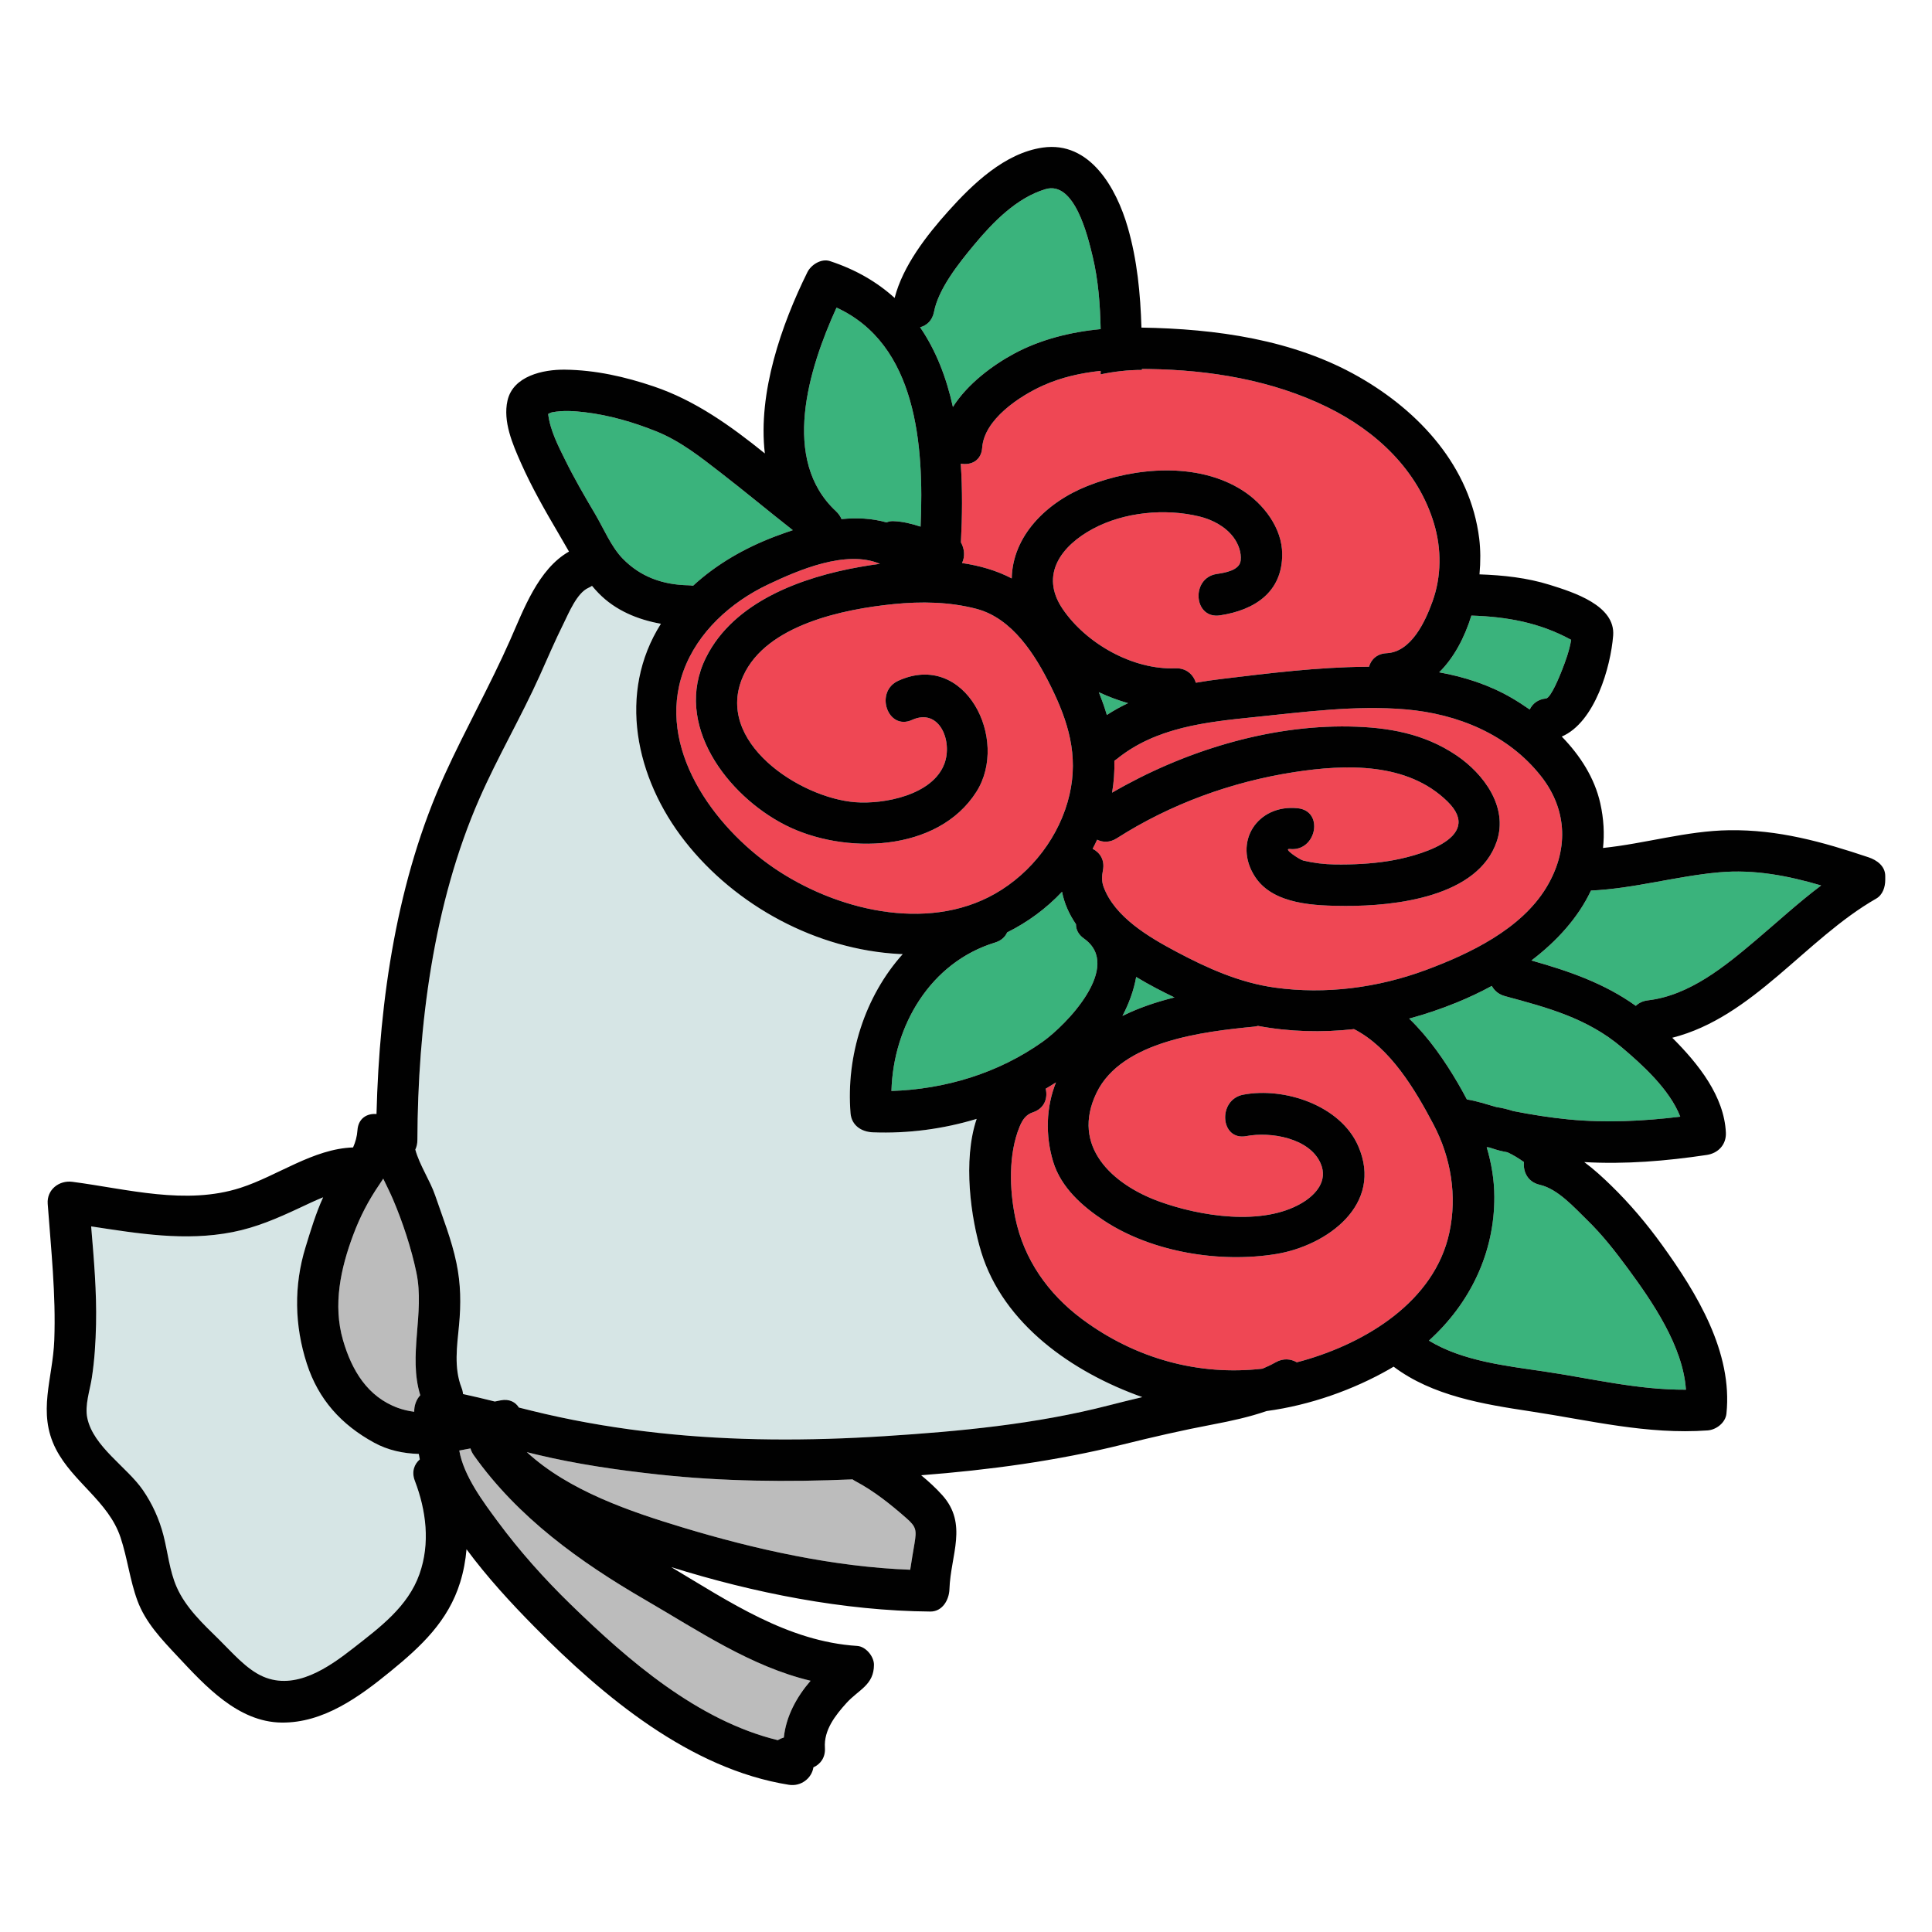 <?xml version="1.0" encoding="utf-8"?>
<!-- Generator: Adobe Illustrator 16.0.3, SVG Export Plug-In . SVG Version: 6.00 Build 0)  -->
<!DOCTYPE svg PUBLIC "-//W3C//DTD SVG 1.1//EN" "http://www.w3.org/Graphics/SVG/1.1/DTD/svg11.dtd">
<svg version="1.1" id="Layer_1" xmlns="http://www.w3.org/2000/svg" xmlns:xlink="http://www.w3.org/1999/xlink" x="0px" y="0px"
	 width="512px" height="512px" viewBox="0 0 512 512" enable-background="new 0 0 512 512" xml:space="preserve">
<g>
	<g>
		<g>
			<path fill="#EF4754" d="M380.024,138.748c-4.236-14.125-15.246-24.477-28.254-30.847c-14.642-7.17-31.142-9.875-47.36-10.104
				c-0.595-0.008-1.191-0.014-1.79-0.016c0,0.085,0,0.17,0,0.255c-3.657-0.012-7.344,0.427-10.944,1.171
				c0.003-0.31,0.003-0.616,0.007-0.926c-5.239,0.567-10.397,1.705-15.208,3.86c-6.252,2.801-15.661,8.994-16.187,16.499
				c-0.245,3.495-3.009,4.724-5.681,4.232c0.478,6.956,0.395,14.018,0.043,20.861c0.942,1.651,1.141,3.766,0.293,5.48
				c4.658,0.687,9.146,1.962,13.173,4.073c0.217-11.203,9.095-20.14,20.098-24.506c12.524-4.969,29.205-6.388,41.045,1.175
				c5.576,3.562,10.507,9.942,10.536,16.871c0.042,10.072-7.268,14.861-16.483,16.25c-7.033,1.059-7.809-9.922-0.847-10.971
				c2.041-0.307,6.029-0.903,6.326-3.568c0.237-2.127-0.622-4.419-1.885-6.115c-2.16-2.902-5.607-4.716-9.08-5.557
				c-9.062-2.193-19.89-1.177-28.189,3.272c-8.246,4.42-14.237,12.097-8.024,21.246c6.233,9.178,18.607,16.173,29.853,15.723
				c2.908-0.116,4.763,1.665,5.452,3.823c2.288-0.401,4.588-0.732,6.882-1.008c12.572-1.512,25.338-3.112,38.014-3.215
				c0.325-0.003,0.652,0.001,0.978,0c0.546-1.907,2.074-3.47,4.675-3.6c6.535-0.324,10.239-8.381,12.157-13.712
				C382.01,152.763,382.051,145.504,380.024,138.748z"/>
		</g>
	</g>
	<g>
		<g>
			<path fill="#3AB37C" d="M289.571,68.007c-1.276-5.34-4.787-20.202-12.535-17.872c-7.656,2.302-13.903,8.754-18.88,14.736
				c-4.181,5.024-9.456,11.684-10.631,17.769c-0.448,2.317-1.943,3.626-3.688,4.091c4.25,6.209,6.998,13.423,8.695,21.12
				c3.835-6.109,10.576-11.103,16.266-14.156c7.011-3.762,14.915-5.705,22.884-6.482C291.548,80.716,291.06,74.238,289.571,68.007z"
				/>
		</g>
	</g>
	<g>
		<g>
			<path fill="#3AB37C" d="M221.689,81.518c-7.528,16.502-14.764,40.354-0.167,53.94c0.714,0.665,1.196,1.381,1.494,2.112
				c4.034-0.404,8.066-0.223,11.933,0.875c0.544-0.235,1.132-0.364,1.755-0.34c2.589,0.102,4.883,0.68,7.263,1.454
				C244.926,117.812,242.874,91.238,221.689,81.518z"/>
		</g>
	</g>
	<g>
		<g>
			<path fill="#3AB37C" d="M389.933,163.138c-1.781,5.75-4.589,11.155-8.539,15.034c6.706,1.213,13.214,3.305,19.156,6.755
				c1.624,0.943,3.245,1.985,4.84,3.103c0.726-1.521,2.146-2.709,4.312-2.925c1.307-0.129,3.688-6.107,4.217-7.447
				c0.996-2.524,1.996-5.316,2.459-8.095C408.027,165.004,399.449,163.439,389.933,163.138z"/>
		</g>
	</g>
	<g>
		<g>
			<path fill="#3AB37C" d="M191,125.278c-5.416-4.192-10.733-8.418-17.133-10.984c-6.027-2.417-12.427-4.283-18.891-5.044
				c-2.849-0.335-5.803-0.536-8.644,0.014c-0.309,0.06-0.709,0.257-1.061,0.435c0.481,4.281,2.698,8.545,4.557,12.305
				c2.389,4.832,5.096,9.51,7.846,14.144c2.246,3.784,4.276,8.732,7.332,11.874c4.764,4.898,10.678,6.966,17.461,7.084
				c0.419,0.007,0.815,0.056,1.19,0.135c6.242-5.747,13.697-10.01,21.702-13.051c1.54-0.585,3.128-1.153,4.746-1.688
				C203.695,135.479,197.44,130.263,191,125.278z"/>
		</g>
	</g>
	<g>
		<g>
			<path fill="#BCBCBC" d="M110.352,337.264c-1.334-6.42-3.638-13.396-6.208-19.429c-0.796-1.869-1.72-3.668-2.583-5.481
				c-0.329,0.519-0.667,1.034-1.017,1.545c-2.918,4.273-5.092,8.448-6.918,13.314c-3.343,8.911-5.443,18.566-2.725,27.941
				c2.298,7.926,6.452,15.008,14.582,17.962c1.397,0.508,2.834,0.825,4.294,1.019c-0.05-1.578,0.511-3.215,1.598-4.384
				C108.11,359.149,112.594,348.054,110.352,337.264z"/>
		</g>
	</g>
	<g>
		<g>
			<path fill="#EF4754" d="M408.398,205.709c-8.724-11.084-22.144-16.552-35.932-17.72c-13.368-1.132-26.84,0.702-40.123,2.057
				c-12.813,1.307-26.02,2.718-36.377,11.104c-0.216,0.175-0.434,0.322-0.651,0.457c0.08,2.818-0.122,5.633-0.599,8.455
				c18.765-10.896,41.278-17.924,62.879-17.531c10.235,0.187,19.801,1.831,28.426,7.678c7.155,4.852,13.695,13.616,10.66,22.702
				c-4.943,14.801-26.959,17.233-40.188,17.165c-7.811-0.04-19.008-0.286-23.858-7.669c-6.05-9.209,0.638-19.364,11.305-18.214
				c7.057,0.761,4.9,11.552-2.099,10.798c-2.055-0.221,2.63,2.85,3.547,3.066c2.771,0.653,5.567,0.995,8.414,1.032
				c4.787,0.063,9.567-0.167,14.301-0.926c6.651-1.066,25.638-5.792,15.517-15.74c-10.638-10.456-26.926-9.923-40.665-7.802
				c-16.589,2.562-32.835,8.478-46.989,17.53c-1.84,1.177-3.697,1.124-5.213,0.378c-0.382,0.816-0.777,1.622-1.192,2.409
				c1.918,0.976,3.271,2.959,2.728,5.703c-0.291,1.47-0.365,2.899,0.157,4.338c2.93,8.084,12.14,13.427,19.323,17.248
				c8.237,4.382,16.778,8.208,26.095,9.499c13.447,1.864,27.308,0.048,40.017-4.667c11.589-4.299,25.165-10.786,31.861-21.772
				C415.656,225.584,415.568,214.819,408.398,205.709z"/>
		</g>
	</g>
	<g>
		<g>
			<path fill="#3AB37C" d="M287.259,248.723c-1.521-1.074-2.131-2.435-2.109-3.783c-1.801-2.658-3.11-5.525-3.698-8.613
				c-4.193,4.457-9.116,8.062-14.543,10.769c-0.522,1.187-1.551,2.183-3.199,2.687c-17.165,5.246-27.007,22.096-27.465,39.338
				c14.26-0.46,28.309-4.702,40.045-13.025C282.636,271.594,297.666,256.069,287.259,248.723z"/>
		</g>
	</g>
	<g>
		<g>
			<path fill="#3AB37C" d="M301.099,258.905c-0.617,3.516-1.917,7.055-3.636,10.324c4.312-2.137,9.002-3.713,13.788-4.899
				C308.002,262.775,304.516,260.974,301.099,258.905z"/>
		</g>
	</g>
	<g>
		<g>
			<path fill="#EF4754" d="M278.439,181.8c-4.114-8.293-10.148-17.954-19.678-20.453c-7.14-1.873-14.62-1.985-21.934-1.255
				c-13.123,1.31-33.708,5.435-39.861,19.024c-7.892,17.428,14.987,32.333,29.67,33.476c7.658,0.596,20.577-1.894,23.653-10.234
				c2.223-6.028-1.383-14.841-8.58-11.576c-6.475,2.938-10.039-7.479-3.638-10.383c17.7-8.032,29.474,15.567,20.697,29.412
				c-10.265,16.192-35.162,16.682-50.592,8.872c-15.371-7.78-29.908-26.753-21.064-44.461c7.409-14.834,25.421-21.257,40.711-23.971
				c1.728-0.307,3.521-0.587,5.357-0.832c-8.952-3.793-21.57,1.645-29.679,5.497c-9.819,4.665-18.678,12.607-22.424,23.036
				c-7.235,20.144,7.974,41.055,23.874,51.969c16.226,11.138,40.51,17.287,58.715,6.94c9.722-5.525,17.255-15.333,19.771-26.308
				C285.828,200.129,283.101,191.2,278.439,181.8z"/>
		</g>
	</g>
	<g>
		<g>
			<path fill="#3AB37C" d="M291.196,183.44c0.437,1.101,0.862,2.206,1.253,3.316c0.321,0.911,0.605,1.819,0.874,2.726
				c1.808-1.184,3.689-2.219,5.624-3.139C296.321,185.595,293.717,184.622,291.196,183.44z"/>
		</g>
	</g>
	<g>
		<g>
			<path fill="#3AB37C" d="M429.732,277.521c-9.127-7.704-19.586-10.481-30.891-13.532c-1.695-0.458-2.84-1.472-3.5-2.708
				c-3.065,1.661-6.201,3.136-9.324,4.41c-4.119,1.679-8.323,3.101-12.579,4.247c5.189,5.004,9.459,11.204,12.922,17.134
				c0.825,1.414,1.619,2.847,2.378,4.296c2.67,0.413,5.181,1.262,7.794,2.01c1.545,0.231,3.034,0.591,4.475,1.064
				c4.868,0.952,9.816,1.749,14.749,2.223c9.859,0.948,19.726,0.462,29.526-0.729C442.477,288.658,435.054,282.012,429.732,277.521z
				"/>
		</g>
	</g>
	<g>
		<g>
			<path fill="#3AB37C" d="M455.52,231.183c-11.391,1.027-22.467,4.304-33.9,4.827c-3.395,7.215-9.064,13.418-15.776,18.531
				c9.98,2.816,19.298,6.037,27.665,12.02c0.783-0.757,1.842-1.296,3.195-1.455c11.092-1.305,20.453-9.04,28.69-16.008
				c5.698-4.82,11.25-9.942,17.236-14.44C473.829,232.083,464.954,230.333,455.52,231.183z"/>
		</g>
	</g>
	<g>
		<g>
			<path fill="#3AB37C" d="M431.375,336.12c-3.313-4.498-6.756-8.905-10.769-12.805c-3.363-3.268-7.76-8.243-12.529-9.326
				c-3.224-0.732-4.486-3.475-4.213-6.033c-1.382-0.979-2.847-1.891-4.369-2.588c-0.506-0.102-1.016-0.195-1.519-0.307
				c-1.073-0.239-2.181-0.594-3.303-0.976c-0.042-0.002-0.082-0.008-0.124-0.01c-0.19-0.008-0.373-0.04-0.56-0.061
				c1.25,4.226,2.002,8.595,2.024,13.12c0.072,15.06-6.597,28.431-17.34,38.139c8.878,5.413,20.406,6.683,30.375,8.153
				c12.733,1.877,24.903,4.929,37.74,4.857C446.01,356.718,437.799,344.841,431.375,336.12z"/>
		</g>
	</g>
	<g>
		<g>
			<path fill="#BCBCBC" d="M240.194,402.32c-4.144-3.638-8.619-7.222-13.515-9.802c-0.271-0.143-0.515-0.302-0.745-0.469
				c-17.188,0.735-34.434,0.566-51.545-1.3c-10.741-1.171-21.55-2.739-32.066-5.25c-0.903-0.216-1.803-0.444-2.704-0.667
				c11.11,10.26,27.427,15.761,41.307,19.963c19.186,5.809,40.079,10.452,60.289,11.204c0.333-2.312,0.753-4.609,1.138-6.958
				C242.935,405.494,242.837,404.641,240.194,402.32z"/>
		</g>
	</g>
	<g>
		<g>
			<path fill="#D6E5E5" d="M109.935,392.409c-0.914-2.391-0.149-4.384,1.317-5.653c-0.101-0.481-0.193-0.964-0.271-1.451
				c-4.117-0.129-8.132-0.954-11.859-2.997c-8.646-4.74-14.723-11.384-17.811-20.932c-3.269-10.107-3.479-20.65-0.342-30.849
				c1.329-4.32,2.722-8.989,4.672-13.238c-2.13,0.86-4.214,1.864-6.264,2.824c-5.802,2.717-11.415,5.163-17.733,6.404
				c-12.631,2.482-25.009,0.377-37.485-1.512c0.722,8.628,1.482,17.28,1.296,25.929c-0.103,4.766-0.396,9.528-1.124,14.244
				c-0.517,3.348-1.905,7.215-1.192,10.617c1.587,7.58,10.519,12.986,14.714,19.069c2.522,3.658,4.375,7.747,5.479,12.058
				c1.15,4.494,1.604,9.346,3.472,13.624c2.386,5.465,7.002,9.794,11.207,13.91c3.411,3.338,7.231,7.888,11.676,9.834
				c8.61,3.77,17.421-2.407,24.004-7.562c6.961-5.451,14.408-10.927,17.472-19.582C114.045,409.004,112.959,400.321,109.935,392.409
				z"/>
		</g>
	</g>
	<g>
		<g>
			<path fill="#EF4754" d="M379.921,298.046c-4.865-9.233-11.454-20.389-21.099-25.324c-8.493,0.95-17.053,0.721-25.451-0.848
				c-0.332,0.092-0.681,0.164-1.058,0.201c-13.27,1.301-35.042,3.753-41.71,17.508c-6.915,14.263,4.248,24.349,16.634,28.835
				c10.737,3.89,27.314,6.598,37.785,0.387c3.724-2.209,6.972-5.896,4.949-10.516c-2.946-6.727-13.279-8.437-19.657-7.214
				c-6.973,1.335-7.724-9.653-0.847-10.971c10.897-2.087,25.758,2.837,30.467,13.589c6.791,15.504-8.242,26.412-21.711,28.627
				c-14.862,2.445-32.8-0.435-45.527-8.765c-5.817-3.808-11.538-8.848-13.613-15.76c-2.061-6.866-1.888-14.361,0.761-20.949
				c-0.9,0.572-1.806,1.134-2.725,1.672c0.603,2.465-0.292,5.238-3.409,6.263c-1.83,0.602-2.745,1.979-3.473,3.726
				c-3.024,7.254-2.735,16.756-1.152,24.344c2.264,10.848,8.593,19.957,17.667,26.716c14.043,10.461,30.869,15.105,47.811,13.148
				c1.192-0.503,2.365-1.046,3.488-1.685c2.011-1.144,4.027-0.929,5.613-0.006c0.507-0.13,1.013-0.262,1.519-0.404
				c16.723-4.713,34.995-15.671,38.917-33.984C386.18,316.925,384.544,306.82,379.921,298.046z"/>
		</g>
	</g>
	<g>
		<g>
			<path fill="#BCBCBC" d="M170.944,423.952c-17.257-10.013-33.691-21.817-45.377-38.286c-0.433-0.61-0.716-1.22-0.883-1.818
				c-0.988,0.191-1.973,0.389-2.969,0.557c1.159,6.772,6.484,13.797,10.133,18.74c5.821,7.886,12.372,15.21,19.394,22.044
				c15.273,14.86,33.614,30.779,54.881,35.976c0.496-0.308,1.039-0.545,1.603-0.706c0.584-5.583,3.351-10.71,7.087-15.04
				C198.949,441.628,185.011,432.114,170.944,423.952z"/>
		</g>
	</g>
	<g>
		<g>
			<path fill="#D6E5E5" d="M260.031,331.774c-2.692-8.805-4.948-24.201-1.201-35.261c-8.862,2.682-18.167,3.926-27.516,3.562
				c-3.004-0.117-5.646-1.818-5.908-5.062c-1.234-15.244,3.798-30.987,13.829-42.166c-0.278-0.011-0.554-0.008-0.833-0.022
				c-21.892-1.136-43.405-12.681-56.903-29.905c-13.119-16.74-17.918-39.321-6.348-57.614c-6.159-1.107-12.066-3.532-16.52-8.11
				c-0.609-0.626-1.184-1.276-1.739-1.94c-0.289,0.193-0.6,0.372-0.946,0.525c-3.081,1.365-5.253,6.775-6.628,9.537
				c-2.244,4.506-4.21,9.133-6.274,13.722c-4.973,11.057-11.145,21.542-16.018,32.665c-12.178,27.795-16.297,60.282-16.414,90.461
				c-0.003,0.941-0.207,1.769-0.547,2.486c1.12,4.127,3.911,8.186,5.254,12.119c2.024,5.929,4.362,11.748,5.641,17.9
				c1.166,5.609,1.232,10.859,0.689,16.553c-0.527,5.528-1.4,11.242,0.67,16.547c0.227,0.581,0.349,1.137,0.39,1.667
				c2.82,0.603,5.622,1.284,8.42,1.98c0.53-0.11,1.055-0.216,1.575-0.314c2.293-0.433,3.909,0.467,4.808,1.912
				c2.299,0.578,4.6,1.15,6.911,1.684c9.906,2.289,20.035,3.938,30.143,5.041c19.875,2.167,39.89,2.129,59.828,0.86
				c19.904-1.267,40.117-3.169,59.479-8.168c2.962-0.765,5.909-1.486,8.857-2.184C284.201,363.689,265.879,350.901,260.031,331.774z
				"/>
		</g>
	</g>
	<g>
		<g>
			<path fill="#010101" d="M495.176,227.191c-12.263-4.107-23.89-7.36-36.936-7.173c-11.3,0.162-22.226,3.543-33.423,4.701
				c0.398-3.741,0.202-7.685-0.723-11.828c-1.502-6.728-5.338-12.685-10.21-17.692c8.84-3.814,12.975-18.527,13.62-26.772
				c0.623-7.963-10.477-11.46-16.79-13.434c-6.071-1.898-12.328-2.557-18.63-2.78c0.305-3.368,0.281-6.606-0.072-9.466
				c-2.357-19.069-15.811-33.693-31.933-42.895c-17.354-9.904-37.889-12.714-57.583-13.037c-0.274-8.965-1.116-17.876-3.63-26.583
				c-2.993-10.362-10.025-22.923-22.538-21.12c-10.048,1.448-18.525,9.615-25.002,16.836c-5.688,6.342-12.047,14.468-14.238,23.011
				c-4.551-4.136-10.186-7.484-17.147-9.769c-2.282-0.75-4.995,0.965-5.977,2.952c-6.843,13.843-13.157,31.906-11.272,48.022
				c-9.031-7.291-18.441-14.031-29.408-17.744c-7.649-2.59-15.478-4.361-23.582-4.457c-5.767-0.067-13.729,1.666-15.208,8.195
				c-1.251,5.524,1.341,11.516,3.531,16.461c2.88,6.503,6.437,12.721,10.038,18.845c0.919,1.562,1.814,3.141,2.726,4.708
				c-8.158,4.626-12.042,15.419-15.621,23.5c-5.342,12.061-11.814,23.558-17.292,35.563c-12.608,27.639-17.331,59.534-18.098,89.993
				c-2.464-0.206-4.832,1.087-5.05,4.312c-0.111,1.645-0.54,3.136-1.158,4.541c-10.574,0.353-19.989,7.519-29.808,10.693
				c-14.512,4.692-30.012,0.32-44.586-1.583c-3.52-0.459-6.809,2.086-6.534,5.822c0.882,12.019,2.192,24.038,1.746,36.106
				c-0.379,10.232-4.551,19.169,0.417,28.874c4.494,8.778,13.947,13.886,17.13,23.416c1.841,5.511,2.474,11.32,4.485,16.775
				c2.147,5.827,6.468,10.316,10.631,14.76c7.315,7.809,15.999,17.389,27.513,17.554c11.138,0.158,20.685-6.84,28.925-13.57
				c8.1-6.615,15.281-13.3,18.462-23.593c0.891-2.884,1.434-5.818,1.683-8.766c5.443,7.361,11.708,14.185,18.108,20.663
				c18.107,18.33,41.128,37.605,67.335,41.757c3.174,0.503,6.038-1.707,6.484-4.619c1.839-0.829,3.225-2.589,3.05-5.204
				c-0.311-4.667,2.737-8.562,5.711-11.849c3.228-3.567,7.289-4.744,7.289-10.151c0-2.198-2.166-4.831-4.436-4.976
				c-18.443-1.179-33.89-11.707-49.312-20.896c21.89,6.85,45.776,11.601,68.686,11.781c3.23,0.025,4.969-3.123,5.062-5.909
				c0.303-9.071,4.984-17.28-1.916-24.952c-1.648-1.833-3.548-3.592-5.574-5.258c17.964-1.391,35.892-3.796,53.387-8.141
				c7.992-1.985,15.846-3.792,23.942-5.327c4.832-0.916,9.618-1.963,14.221-3.548c11.571-1.553,23.018-5.67,32.474-11.062
				c0.398-0.227,0.79-0.461,1.181-0.696c10.287,7.752,23.829,9.962,36.274,11.841c15.729,2.375,30.868,6.205,46.949,5.051
				c2.278-0.164,4.725-2.041,4.976-4.436c1.704-16.304-7.865-31.967-17.031-44.671c-4.069-5.641-8.568-10.975-13.557-15.823
				c-2.16-2.098-4.527-4.286-7.09-6.179c10.849,0.623,21.73-0.283,32.466-1.891c3.035-0.455,5.205-2.748,5.062-5.909
				c-0.438-9.647-7.284-18.25-14.205-25.148c21.439-5.455,35.303-26.151,54.032-36.869c1.761-1.008,2.41-3.095,2.41-4.983v-1
				C499.612,229.518,497.393,227.934,495.176,227.191z M409.742,235.287c-6.696,10.986-20.271,17.473-31.861,21.772
				c-12.709,4.714-26.57,6.53-40.017,4.667c-9.316-1.292-17.858-5.117-26.095-9.499c-7.183-3.821-16.394-9.164-19.323-17.248
				c-0.521-1.439-0.448-2.868-0.157-4.338c0.542-2.744-0.81-4.727-2.728-5.703c0.415-0.787,0.81-1.593,1.192-2.409
				c1.516,0.746,3.373,0.798,5.213-0.378c14.154-9.053,30.4-14.969,46.989-17.53c13.739-2.122,30.027-2.654,40.665,7.802
				c10.121,9.948-8.866,14.674-15.517,15.74c-4.734,0.759-9.514,0.989-14.301,0.926c-2.847-0.037-5.643-0.379-8.414-1.032
				c-0.917-0.216-5.602-3.287-3.547-3.066c6.999,0.754,9.155-10.037,2.099-10.798c-10.667-1.15-17.355,9.005-11.305,18.214
				c4.851,7.383,16.047,7.629,23.858,7.669c13.229,0.068,35.245-2.364,40.188-17.165c3.035-9.086-3.504-17.85-10.66-22.702
				c-8.625-5.848-18.191-7.492-28.426-7.678c-21.601-0.393-44.114,6.636-62.879,17.531c0.477-2.822,0.679-5.637,0.599-8.455
				c0.217-0.134,0.435-0.282,0.651-0.457c10.357-8.386,23.563-9.796,36.377-11.104c13.283-1.355,26.755-3.189,40.123-2.057
				c13.789,1.168,27.208,6.636,35.932,17.72C415.568,214.819,415.656,225.584,409.742,235.287z M311.251,264.33
				c-4.786,1.187-9.476,2.763-13.788,4.899c1.718-3.269,3.019-6.808,3.636-10.324C304.516,260.974,308.002,262.775,311.251,264.33z
				 M208.177,218.683c15.431,7.811,40.327,7.321,50.592-8.872c8.777-13.845-2.998-37.444-20.697-29.412
				c-6.401,2.904-2.837,13.321,3.638,10.383c7.196-3.266,10.803,5.548,8.58,11.576c-3.076,8.34-15.995,10.83-23.653,10.234
				c-14.683-1.142-37.562-16.048-29.67-33.476c6.154-13.589,26.738-17.714,39.861-19.024c7.313-0.73,14.793-0.617,21.934,1.255
				c9.53,2.499,15.564,12.16,19.678,20.453c4.662,9.399,7.389,18.329,4.999,28.753c-2.517,10.975-10.049,20.783-19.771,26.308
				c-18.205,10.347-42.49,4.198-58.715-6.94c-15.9-10.914-31.109-31.825-23.874-51.969c3.746-10.429,12.605-18.371,22.424-23.036
				c8.109-3.853,20.727-9.29,29.679-5.497c-1.836,0.244-3.63,0.525-5.357,0.832c-15.29,2.713-33.302,9.136-40.711,23.971
				C178.269,191.929,192.806,210.902,208.177,218.683z M263.709,249.782c1.648-0.504,2.677-1.5,3.199-2.687
				c5.427-2.706,10.35-6.312,14.543-10.769c0.588,3.088,1.897,5.955,3.698,8.613c-0.022,1.349,0.588,2.709,2.109,3.783
				c10.407,7.347-4.624,22.871-10.97,27.372c-11.736,8.323-25.785,12.564-40.045,13.025
				C236.703,271.877,246.544,255.028,263.709,249.782z M291.196,183.44c2.521,1.181,5.125,2.155,7.751,2.903
				c-1.935,0.919-3.816,1.955-5.624,3.139c-0.269-0.907-0.553-1.815-0.874-2.726C292.058,185.646,291.633,184.542,291.196,183.44z
				 M416.379,169.562c-0.463,2.779-1.463,5.571-2.459,8.095c-0.529,1.34-2.91,7.318-4.217,7.447
				c-2.166,0.215-3.586,1.404-4.312,2.925c-1.596-1.117-3.217-2.16-4.84-3.103c-5.942-3.45-12.451-5.542-19.156-6.755
				c3.949-3.879,6.757-9.284,8.539-15.034C399.449,163.439,408.027,165.004,416.379,169.562z M302.621,98.036
				c0-0.085,0-0.17,0-0.255c0.598,0.002,1.195,0.007,1.79,0.016c16.218,0.229,32.718,2.934,47.36,10.104
				c13.008,6.37,24.018,16.722,28.254,30.847c2.026,6.757,1.985,14.016-0.4,20.646c-1.918,5.331-5.622,13.388-12.157,13.712
				c-2.601,0.129-4.129,1.692-4.675,3.6c-0.326,0.001-0.653-0.003-0.978,0c-12.675,0.104-25.441,1.703-38.014,3.215
				c-2.294,0.276-4.594,0.607-6.882,1.008c-0.689-2.159-2.544-3.939-5.452-3.823c-11.246,0.45-23.62-6.545-29.853-15.723
				c-6.213-9.149-0.221-16.826,8.024-21.246c8.299-4.449,19.128-5.465,28.189-3.272c3.473,0.841,6.92,2.655,9.08,5.557
				c1.263,1.696,2.122,3.988,1.885,6.115c-0.296,2.665-4.285,3.261-6.326,3.568c-6.962,1.049-6.186,12.03,0.847,10.971
				c9.216-1.388,16.526-6.178,16.483-16.25c-0.029-6.929-4.96-13.31-10.536-16.871c-11.84-7.563-28.521-6.145-41.045-1.175
				c-11.003,4.366-19.881,13.303-20.098,24.506c-4.027-2.111-8.515-3.386-13.173-4.073c0.848-1.714,0.649-3.829-0.293-5.48
				c0.352-6.843,0.435-13.905-0.043-20.861c2.672,0.492,5.437-0.737,5.681-4.232c0.525-7.505,9.935-13.698,16.187-16.499
				c4.811-2.155,9.969-3.293,15.208-3.86c-0.003,0.311-0.003,0.616-0.007,0.926C295.277,98.462,298.963,98.024,302.621,98.036z
				 M247.525,82.64c1.175-6.085,6.45-12.745,10.631-17.769c4.977-5.982,11.224-12.434,18.88-14.736
				c7.748-2.33,11.259,12.532,12.535,17.872c1.489,6.231,1.977,12.709,2.111,19.207c-7.969,0.777-15.873,2.72-22.884,6.482
				c-5.69,3.053-12.431,8.046-16.266,14.156c-1.697-7.697-4.445-14.911-8.695-21.12C245.583,86.266,247.078,84.957,247.525,82.64z
				 M221.689,81.518c21.184,9.72,23.237,36.294,22.276,58.041c-2.379-0.774-4.674-1.353-7.263-1.454
				c-0.623-0.024-1.211,0.105-1.755,0.34c-3.866-1.098-7.898-1.279-11.933-0.875c-0.297-0.73-0.779-1.447-1.494-2.112
				C206.926,121.873,214.161,98.02,221.689,81.518z M149.829,122.003c-1.859-3.76-4.076-8.024-4.557-12.305
				c0.352-0.178,0.752-0.375,1.061-0.435c2.841-0.55,5.794-0.35,8.644-0.014c6.464,0.761,12.864,2.628,18.891,5.044
				c6.4,2.566,11.717,6.792,17.133,10.984c6.44,4.985,12.695,10.201,19.105,15.224c-1.617,0.535-3.206,1.103-4.746,1.688
				c-8.005,3.042-15.46,7.305-21.702,13.051c-0.375-0.08-0.771-0.128-1.19-0.135c-6.783-0.119-12.697-2.187-17.461-7.084
				c-3.056-3.141-5.086-8.089-7.332-11.874C154.924,131.513,152.218,126.834,149.829,122.003z M93.626,327.213
				c1.826-4.866,4-9.041,6.918-13.314c0.349-0.511,0.688-1.026,1.017-1.545c0.863,1.812,1.786,3.612,2.583,5.481
				c2.571,6.033,4.874,13.009,6.208,19.429c2.242,10.79-2.242,21.885,1.023,32.486c-1.087,1.169-1.647,2.807-1.598,4.384
				c-1.46-0.194-2.897-0.511-4.294-1.019c-8.129-2.954-12.284-10.036-14.582-17.962C88.183,345.779,90.283,336.124,93.626,327.213z
				 M111.162,417.147c-3.064,8.655-10.511,14.13-17.472,19.582c-6.583,5.155-15.394,11.331-24.004,7.562
				c-4.445-1.946-8.266-6.496-11.676-9.834c-4.205-4.116-8.821-8.444-11.207-13.91c-1.868-4.278-2.322-9.13-3.472-13.624
				c-1.103-4.311-2.956-8.4-5.479-12.058c-4.195-6.083-13.126-11.489-14.714-19.069c-0.712-3.402,0.675-7.27,1.192-10.617
				c0.728-4.716,1.021-9.478,1.124-14.244c0.186-8.649-0.574-17.301-1.296-25.929c12.476,1.889,24.854,3.994,37.485,1.512
				c6.318-1.241,11.931-3.687,17.733-6.404c2.05-0.96,4.134-1.964,6.264-2.824c-1.95,4.249-3.344,8.918-4.672,13.238
				c-3.137,10.199-2.927,20.742,0.342,30.849c3.088,9.547,9.165,16.192,17.811,20.932c3.728,2.043,7.743,2.868,11.859,2.997
				c0.078,0.486,0.17,0.969,0.271,1.451c-1.466,1.269-2.231,3.262-1.317,5.653C112.959,400.321,114.045,409.004,111.162,417.147z
				 M214.812,445.419c-3.737,4.33-6.503,9.457-7.087,15.04c-0.564,0.161-1.106,0.398-1.603,0.706
				c-21.267-5.196-39.608-21.115-54.881-35.976c-7.022-6.833-13.573-14.158-19.394-22.044c-3.649-4.943-8.974-11.968-10.133-18.74
				c0.997-0.168,1.981-0.366,2.969-0.557c0.167,0.598,0.45,1.208,0.883,1.818c11.686,16.469,28.12,28.273,45.377,38.286
				C185.011,432.114,198.949,441.628,214.812,445.419z M242.353,409.041c-0.385,2.348-0.806,4.645-1.138,6.958
				c-20.21-0.751-41.103-5.395-60.289-11.204c-13.88-4.202-30.197-9.703-41.307-19.963c0.901,0.223,1.801,0.451,2.704,0.667
				c10.516,2.511,21.325,4.079,32.066,5.25c17.111,1.866,34.357,2.035,51.545,1.3c0.23,0.167,0.474,0.326,0.745,0.469
				c4.896,2.581,9.372,6.164,13.515,9.802C242.837,404.641,242.935,405.494,242.353,409.041z M293.871,372.433
				c-19.362,5-39.575,6.901-59.479,8.168c-19.938,1.269-39.952,1.307-59.828-0.86c-10.107-1.102-20.236-2.752-30.143-5.041
				c-2.311-0.534-4.612-1.105-6.911-1.684c-0.898-1.445-2.514-2.345-4.808-1.912c-0.52,0.098-1.045,0.204-1.575,0.314
				c-2.798-0.696-5.601-1.377-8.42-1.98c-0.041-0.53-0.163-1.086-0.39-1.667c-2.07-5.305-1.197-11.019-0.67-16.547
				c0.543-5.694,0.477-10.944-0.689-16.553c-1.279-6.152-3.617-11.971-5.641-17.9c-1.343-3.933-4.134-7.991-5.254-12.119
				c0.341-0.717,0.544-1.545,0.547-2.486c0.117-30.179,4.236-62.666,16.414-90.461c4.873-11.123,11.044-21.607,16.018-32.665
				c2.064-4.589,4.03-9.216,6.274-13.722c1.375-2.762,3.548-8.172,6.628-9.537c0.346-0.153,0.657-0.332,0.946-0.525
				c0.556,0.664,1.13,1.314,1.739,1.94c4.454,4.579,10.361,7.003,16.52,8.11c-11.57,18.292-6.771,40.874,6.348,57.614
				c13.499,17.224,35.012,28.769,56.903,29.905c0.279,0.014,0.555,0.012,0.833,0.022c-10.031,11.179-15.062,26.922-13.829,42.166
				c0.262,3.244,2.904,4.945,5.908,5.062c9.349,0.364,18.654-0.88,27.516-3.562c-3.747,11.06-1.491,26.456,1.201,35.261
				c5.848,19.126,24.17,31.915,42.697,38.475C299.779,370.947,296.833,371.668,293.871,372.433z M345.183,360.621
				c-0.506,0.143-1.012,0.274-1.519,0.404c-1.586-0.923-3.602-1.138-5.613,0.006c-1.123,0.639-2.295,1.181-3.488,1.685
				c-16.942,1.957-33.768-2.687-47.811-13.148c-9.075-6.759-15.403-15.868-17.667-26.716c-1.583-7.588-1.873-17.09,1.152-24.344
				c0.729-1.746,1.644-3.124,3.473-3.726c3.118-1.024,4.012-3.797,3.409-6.263c0.919-0.538,1.825-1.101,2.725-1.672
				c-2.648,6.588-2.822,14.083-0.761,20.949c2.075,6.912,7.796,11.952,13.613,15.76c12.727,8.33,30.665,11.209,45.527,8.765
				c13.469-2.215,28.501-13.123,21.711-28.627c-4.708-10.751-19.569-15.676-30.467-13.589c-6.877,1.317-6.126,12.306,0.847,10.971
				c6.378-1.222,16.711,0.487,19.657,7.214c2.023,4.62-1.226,8.307-4.949,10.516c-10.47,6.211-27.047,3.503-37.785-0.387
				c-12.386-4.487-23.548-14.573-16.634-28.835c6.668-13.755,28.44-16.207,41.71-17.508c0.376-0.037,0.726-0.109,1.058-0.201
				c8.398,1.569,16.958,1.798,25.451,0.848c9.645,4.935,16.234,16.09,21.099,25.324c4.623,8.773,6.258,18.879,4.178,28.59
				C380.177,344.949,361.905,355.908,345.183,360.621z M420.606,323.315c4.013,3.9,7.456,8.307,10.769,12.805
				c6.424,8.722,14.635,20.599,15.414,32.165c-12.837,0.072-25.007-2.979-37.74-4.857c-9.969-1.47-21.497-2.74-30.375-8.153
				c10.743-9.708,17.412-23.08,17.34-38.139c-0.021-4.525-0.774-8.894-2.024-13.12c0.187,0.021,0.37,0.053,0.56,0.061
				c0.042,0.002,0.082,0.008,0.124,0.01c1.122,0.381,2.229,0.737,3.303,0.976c0.503,0.112,1.013,0.205,1.519,0.307
				c1.522,0.697,2.987,1.609,4.369,2.588c-0.273,2.558,0.989,5.301,4.213,6.033C412.846,315.072,417.243,320.047,420.606,323.315z
				 M445.283,295.935c-9.8,1.191-19.667,1.677-29.526,0.729c-4.933-0.474-9.881-1.271-14.749-2.223
				c-1.44-0.473-2.929-0.833-4.475-1.064c-2.614-0.748-5.124-1.597-7.794-2.01c-0.76-1.449-1.553-2.883-2.378-4.296
				c-3.462-5.93-7.733-12.129-12.922-17.134c4.256-1.146,8.459-2.568,12.579-4.247c3.123-1.273,6.259-2.749,9.324-4.41
				c0.659,1.236,1.804,2.251,3.5,2.708c11.305,3.051,21.763,5.828,30.891,13.532C435.054,282.012,442.477,288.658,445.283,295.935z
				 M465.394,249.097c-8.237,6.968-17.598,14.703-28.69,16.008c-1.353,0.159-2.412,0.698-3.195,1.455
				c-8.367-5.982-17.685-9.204-27.665-12.02c6.712-5.113,12.381-11.316,15.776-18.531c11.434-0.522,22.509-3.8,33.9-4.827
				c9.434-0.85,18.31,0.9,27.11,3.474C476.643,239.155,471.092,244.277,465.394,249.097z"/>
		</g>
	</g>
</g>
</svg>
